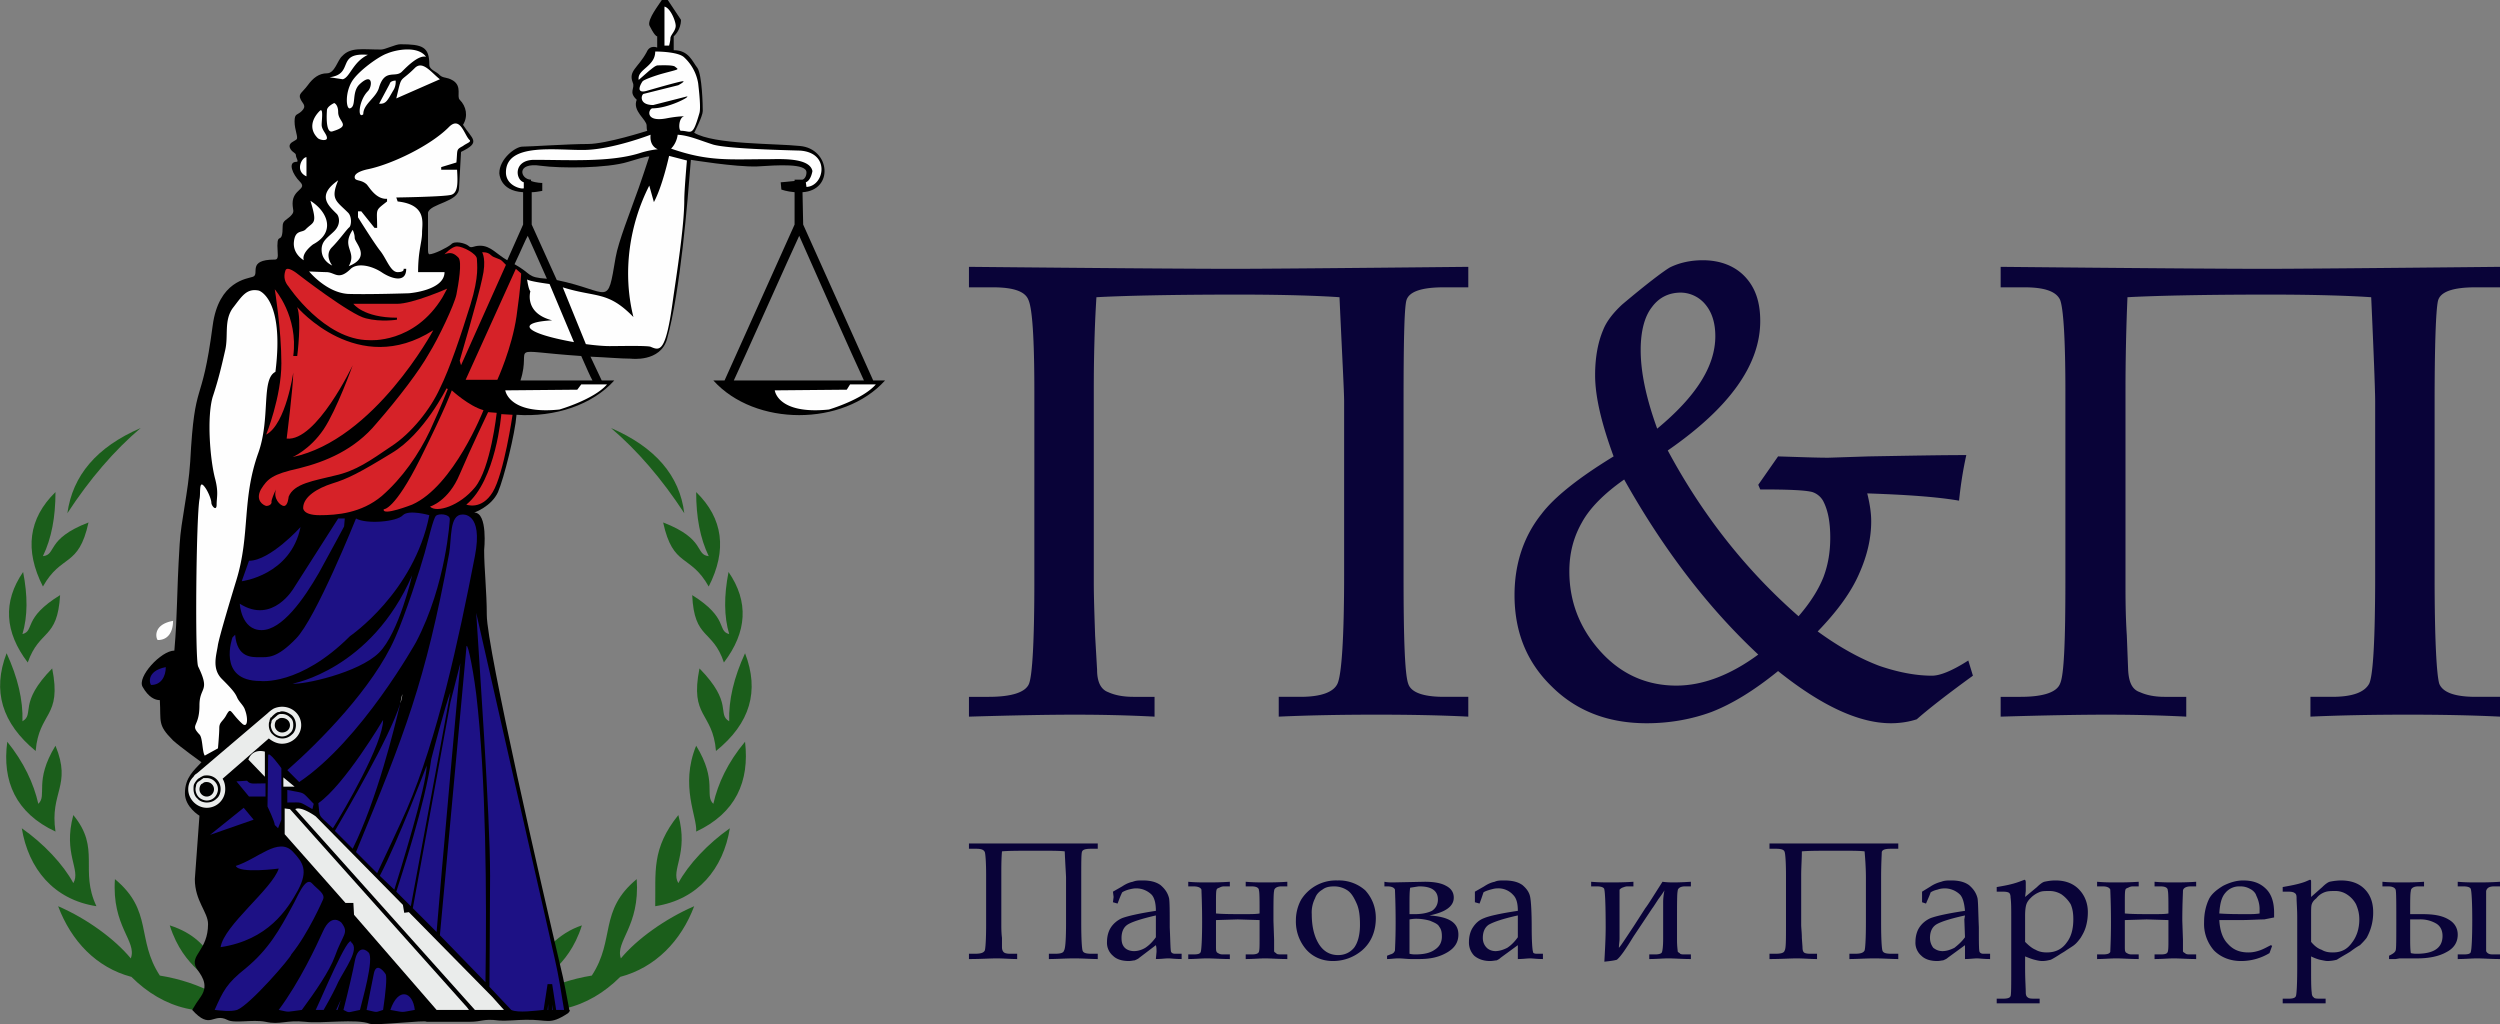 <svg xmlns="http://www.w3.org/2000/svg" fill-rule="evenodd" clip-rule="evenodd" image-rendering="optimizeQuality" shape-rendering="geometricPrecision" text-rendering="geometricPrecision" viewBox="0 0 37.85 15.51"><rect x="0" y="0" width="37.85" height="15.51" fill="#808080" stroke="none"/><defs/><defs/><g id="Слой_x0020_1"><path fill="#090338" fill-rule="nonzero" d="M19.36 10.55h.33c.31 0 .5-.07.56-.2.06-.13.1-.67.1-1.64V6.08c0-.16-.03-.69-.07-1.58-.28-.02-.8-.04-1.53-.04-1.08 0-1.79.02-2.15.04-.03.47-.04.95-.04 1.42v2.89c0 .23.01.5.02.81l.03.52c0 .19.06.3.17.34.11.05.24.07.38.07h.32v.3c-.38-.02-.78-.03-1.21-.03-.4 0-.93.01-1.6.03v-.3h.3c.35 0 .56-.07.61-.2.05-.13.08-.64.08-1.54V5.93c0-.8-.03-1.26-.09-1.39-.05-.13-.23-.19-.54-.19h-.36v-.31c2.04.02 3.38.03 4.01.03.41 0 1.59-.01 3.55-.03v.31h-.37c-.35 0-.54.07-.57.21-.03.14-.04.65-.04 1.53v2.65c0 .94.02 1.47.07 1.61.04.13.22.2.54.2h.37v.3c-.39-.02-.85-.03-1.39-.03-.55 0-1.04.01-1.48.03v-.3zm17.85 2.87v-.07c.11.01.21.01.29.01.09 0 .21 0 .35-.01v.07h-.09c-.08 0-.11.03-.12.07v.91c.01.02.02.03.04.04.02.01.05.01.08.01h.09v.07c-.14 0-.25-.01-.35-.01-.08 0-.18.01-.29.01v-.07h.09c.07 0 .11-.01.11-.05.01-.03.02-.19.02-.47 0-.27-.01-.42-.02-.46 0-.03-.04-.05-.11-.05h-.09zm-.72.5v.28c0 .09 0 .17.01.23.04.01.07.01.09.01.26 0 .39-.09.39-.27 0-.08-.03-.15-.1-.19a.476.476 0 00-.26-.06h-.13zm-.32.6v-.05c.06-.03.09-.05.1-.08.01-.02.01-.17.01-.43 0-.29 0-.46-.01-.49-.01-.03-.05-.05-.11-.05h-.09v-.07c.11.01.21.01.29.01.09 0 .2 0 .34-.01v.07h-.09c-.07 0-.11.03-.11.07-.01.04-.01.14-.01.3v.05h.18c.17 0 .3.02.4.08.09.05.14.13.14.23 0 .12-.06.21-.18.27-.11.06-.26.09-.43.09h-.27l-.06.01h-.1zm-1.18-.26c.05.06.1.1.16.12.05.03.1.04.17.04.13 0 .22-.05.29-.15.07-.09.11-.21.11-.35 0-.09-.02-.16-.05-.23a.4.4 0 00-.14-.15.32.32 0 00-.19-.05c-.05 0-.1 0-.15.02-.05.02-.09.05-.12.09-.04.03-.06.06-.07.09-.01.03-.01.08-.01.18v.39zm0-.68l.17-.15c.04-.04.08-.07.11-.08a.88.88 0 01.17-.02c.15 0 .27.04.36.13.09.09.13.21.13.35a.78.78 0 01-.1.39c-.03.04-.07.08-.1.11-.02.01-.07.04-.15.1l-.05.03c-.07.04-.12.07-.15.09a.59.59 0 01-.14.02c-.03 0-.07-.01-.12-.02a.694.694 0 01-.13-.05v.18c0 .17 0 .3.01.37 0 .03.01.06.03.07.01.02.05.02.11.02h.07v.07H34.56v-.07h.09c.06 0 .1-.01.11-.04.01-.02.02-.17.02-.43v-.76c0-.13-.01-.23-.01-.3 0-.04-.01-.06-.03-.07-.01-.01-.04-.02-.09-.02h-.09v-.07c.11-.02.23-.04.34-.08l.07-.03c.02 0 .02.01.02.04v.22zm-1.39.25c.13.01.27.01.43.01.06 0 .12 0 .18-.01v-.07c0-.07-.02-.14-.05-.2-.01-.04-.05-.08-.09-.1a.293.293 0 00-.16-.04.27.27 0 00-.22.1c-.06.07-.08.17-.09.31zm0 .1c.01.16.05.28.13.36.08.09.18.13.31.13.06 0 .11-.01.17-.03.06-.02.11-.05.17-.08l.02.01-.04.11a.833.833 0 01-.43.12c-.17 0-.31-.06-.41-.16a.609.609 0 01-.15-.43c0-.14.03-.26.08-.36.04-.07.11-.13.21-.19.1-.05.2-.08.3-.08.15 0 .26.04.35.13.08.08.12.2.12.36v.07l-.15.03c-.09 0-.21.01-.37.01h-.31zm-.77-.1c0-.2 0-.32-.01-.35 0-.04-.04-.06-.11-.06h-.09v-.07c.11.01.21.01.29.01.09 0 .2 0 .34-.01v.07h-.08c-.08 0-.12.03-.12.07 0 .04-.01.19-.01.45l.01.29v.17c0 .01.01.02.03.03.02.02.04.02.09.02h.08v.07c-.13 0-.24-.01-.34-.01-.08 0-.18.01-.29.01v-.07h.09c.07 0 .1-.01.11-.04.01-.03.01-.09.01-.18v-.3l-.33-.01-.33.01v.39c0 .05 0 .08.01.09 0 .01.02.02.04.03.02.01.04.01.07.01h.09v.07c-.13 0-.25-.01-.34-.01-.09 0-.19.01-.29.01v-.07h.09c.06 0 .1-.01.11-.04 0-.04.01-.18.01-.45 0-.29-.01-.45-.01-.49-.01-.03-.05-.05-.11-.05h-.09v-.07c.11.01.2.01.29.01.08 0 .2 0 .34-.01v.07h-.09c-.03 0-.05.01-.07.02-.03.01-.04.02-.04.03-.01.02-.01.09-.01.2v.16c.11.01.25.01.42.01.11 0 .19 0 .24-.01zm-2.17.43c.06.06.11.1.16.12.05.03.11.04.17.04.13 0 .23-.05.3-.15.07-.09.1-.21.1-.35 0-.09-.01-.16-.04-.23a.502.502 0 00-.14-.15.351.351 0 00-.2-.05c-.05 0-.1 0-.14.02a.38.38 0 00-.13.09c-.03.03-.05.06-.06.09-.01.03-.02.08-.02.18v.39zm0-.68l.18-.15c.04-.04.08-.07.11-.08.05-.01.1-.02.17-.02.14 0 .26.04.35.13.09.09.14.21.14.35 0 .08-.01.15-.03.22-.02.07-.05.12-.08.17-.03.04-.06.08-.1.11-.01.01-.06.04-.15.1l-.05.03c-.06.04-.11.07-.15.09-.04.01-.08.02-.13.02-.04 0-.08-.01-.12-.02-.04-.01-.09-.03-.14-.05v.18c0 .17.01.3.01.37 0 .03.01.06.03.07.02.02.06.02.12.02h.06v.07h-.65v-.07h.09c.07 0 .11-.01.12-.04.01-.02.01-.17.01-.43v-.76c0-.13 0-.23-.01-.3 0-.04-.01-.06-.02-.07-.01-.01-.04-.02-.09-.02h-.1v-.07c.12-.02.23-.04.34-.08l.08-.03c.01 0 .02.01.02.04v.13l-.01.09zm-.91.28c-.23.05-.38.1-.44.14-.06.04-.09.11-.09.2 0 .06.02.11.05.15.04.03.08.05.14.05.06 0 .12-.02.18-.05.05-.04.11-.09.16-.16l-.01-.27.01-.06zm-.65-.2v-.16l.13-.08c.06-.04.12-.06.16-.07.05-.02.1-.02.15-.02.11 0 .2.02.27.07.07.06.11.12.13.2.01.06.01.21.02.44 0 .22 0 .34.01.37.01.02.03.03.06.03h.1v.08c-.1 0-.16-.01-.2-.01-.04 0-.11.01-.18.01v-.11-.1l-.26.19c-.02.02-.05.03-.07.04-.02 0-.05.01-.09.01-.11 0-.19-.03-.24-.08a.258.258 0 01-.09-.21c0-.08.02-.16.06-.22.04-.06.1-.11.17-.14.08-.03.25-.07.52-.11-.01-.11-.03-.19-.07-.24a.331.331 0 00-.35-.08.3.3 0 00-.1.04c-.02.06-.05.12-.07.17l-.06-.02zm-3.5-.31v.07h-.09c-.07 0-.11.03-.11.07-.01.04-.01.19-.01.45v.29c0 .1.01.15.01.17 0 .01.01.02.03.03.01.02.04.02.08.02h.09v.07c-.13 0-.25-.01-.34-.01-.09 0-.18.01-.29.01v-.07h.09c.05 0 .09-.01.1-.03.01-.02.02-.09.02-.2v-.55c0-.08.01-.14.02-.19-.03.05-.06.09-.09.13-.04.06-.07.11-.1.15l-.28.42c-.11.18-.19.3-.25.35-.03.01-.09.02-.19.03.01-.18.02-.36.02-.52 0-.35-.01-.53-.02-.57 0-.03-.04-.05-.11-.05h-.09v-.07c.11.01.21.01.29.01.09 0 .21 0 .35-.01v.07h-.09c-.03 0-.05.01-.08.02-.02.01-.03.02-.04.03v.74c0 .05-.01.09-.01.14.03-.03.1-.14.22-.32l.18-.28c.04-.05.12-.18.26-.4.07.01.13.01.17.01.02 0 .11 0 .26-.01zm-2.62.51c-.23.05-.37.1-.44.14-.06.04-.09.11-.09.2 0 .06.02.11.06.15.03.03.08.05.13.05.06 0 .12-.02.18-.05.06-.04.11-.09.16-.16v-.33zm-.65-.2v-.16l.14-.08c.06-.04.11-.06.16-.07.04-.02.09-.02.14-.02.12 0 .21.02.28.07.07.06.11.12.12.2.01.06.02.21.02.44 0 .22.01.34.02.37 0 .02.02.03.06.03h.09v.08c-.09 0-.16-.01-.19-.01-.05 0-.11.01-.19.01v-.11-.1l-.26.19c-.02.02-.04.03-.06.04-.02 0-.06.01-.1.01-.1 0-.18-.03-.24-.08a.286.286 0 01-.08-.21c0-.08.02-.16.06-.22.04-.06.09-.11.17-.14.07-.03.24-.07.51-.11 0-.11-.02-.19-.07-.24a.3.3 0 00-.24-.1c-.04 0-.07.01-.11.02-.03.01-.07.02-.1.04-.02.06-.04.12-.06.17l-.07-.02zm-.99.78c.04.01.07.01.09.01.12 0 .22-.02.29-.07.08-.05.11-.12.11-.2 0-.07-.01-.11-.04-.15-.02-.04-.07-.06-.14-.09a.761.761 0 00-.21-.03c-.01 0-.04 0-.1.01v.52zm.01-1c-.01.06-.01.15-.01.26v.14h.09c.1 0 .19-.02.25-.05.06-.04.09-.1.09-.17 0-.13-.09-.2-.28-.2-.02 0-.07.01-.14.02zm-.39-.02v-.07c.05.01.09.01.13.01l.48-.01c.14 0 .25.02.32.06.08.04.12.1.12.18 0 .13-.12.22-.37.27.3.02.44.11.44.29 0 .11-.05.2-.17.27-.12.07-.25.1-.42.1h-.13c-.06 0-.12-.01-.19-.01-.06 0-.11.01-.17.01v-.05l.05-.02c.04-.01.06-.03.07-.06 0-.03.01-.17.01-.42 0-.3-.01-.46-.01-.5-.01-.03-.05-.05-.11-.05h-.05zm-1.1.42c0 .17.03.32.1.44s.17.18.3.18c.1 0 .18-.04.24-.11.06-.08.09-.2.09-.35 0-.12-.01-.23-.05-.32s-.08-.16-.14-.2a.36.36 0 00-.2-.06c-.07 0-.13.01-.18.05-.05.03-.09.07-.11.13a.47.47 0 00-.05.24zm-.24.09c0-.11.03-.22.08-.31a.622.622 0 01.55-.29.6.6 0 01.42.15c.1.11.16.25.16.42 0 .2-.07.37-.21.49-.12.1-.27.16-.44.16-.16 0-.3-.06-.4-.17a.648.648 0 01-.16-.45zm-.55-.1c0-.2 0-.32-.01-.35 0-.04-.04-.06-.11-.06h-.09v-.07c.11.01.21.01.29.01.09 0 .2 0 .34-.01v.07h-.09c-.07 0-.11.03-.11.07-.01.04-.01.19-.01.45l.01.29v.17c0 .01.01.02.03.03.01.02.04.02.08.02h.09v.07c-.13 0-.24-.01-.34-.01-.08 0-.18.01-.29.01v-.07h.09c.06 0 .1-.01.11-.04.01-.03.01-.09.01-.18v-.3l-.33-.01-.33.01v.39c0 .05 0 .08.01.09 0 .01.02.02.04.03.02.01.04.01.07.01h.09v.07c-.13 0-.25-.01-.35-.01-.08 0-.18.01-.28.01v-.07h.08c.07 0 .1-.01.11-.04.01-.04.02-.18.02-.45 0-.29-.01-.45-.01-.49-.01-.03-.05-.05-.12-.05h-.08v-.07c.1.01.2.01.28.01.09 0 .21 0 .35-.01v.07h-.09c-.03 0-.05.01-.07.02-.03.01-.04.02-.04.03-.01.02-.01.09-.01.2v.16c.11.01.25.01.42.01.11 0 .19 0 .24-.01zm-1.57.03c-.22.05-.37.1-.43.14-.06.04-.09.11-.09.2 0 .06.01.11.05.15.03.03.08.05.14.05.06 0 .12-.02.17-.05.06-.04.11-.09.16-.16v-.33zm-.65-.2l.01-.08-.01-.08.14-.08c.06-.04.11-.06.16-.07.05-.02.09-.02.15-.02.11 0 .2.02.27.07.07.06.11.12.13.2.01.06.01.21.01.44.01.22.01.34.02.37.01.02.03.03.06.03h.1v.08c-.1 0-.16-.01-.2-.01-.05 0-.11.01-.19.01l.01-.11c0-.03 0-.07-.01-.1l-.25.19c-.02.02-.05.03-.07.04-.02 0-.05.01-.09.01-.11 0-.19-.03-.24-.08a.258.258 0 01-.09-.21c0-.08.02-.16.06-.22.04-.06.1-.11.17-.14.08-.03.25-.07.51-.11 0-.11-.02-.19-.06-.24a.331.331 0 00-.24-.1c-.04 0-.08.01-.12.02-.03.01-.06.02-.09.04-.03.06-.05.12-.07.17l-.07-.02zm-.97.78h.09c.08 0 .13-.01.14-.05.02-.03.03-.17.03-.42v-.68c0-.04-.01-.17-.02-.4-.07-.01-.21-.01-.4-.01-.27 0-.46 0-.55.01-.01.12-.01.24-.01.36V14c0 .05 0 .12.01.2v.14c0 .05.02.08.05.09.03.01.06.01.09.01h.09v.08c-.1 0-.2-.01-.31-.01-.11 0-.24.01-.42.01v-.08h.08c.09 0 .14-.01.16-.05.01-.03.02-.16.02-.39v-.75c0-.2-.01-.32-.02-.35-.02-.04-.06-.05-.14-.05h-.1v-.08H16.62v.08h-.09c-.09 0-.14.01-.15.05-.01.04-.01.17-.01.39v.69c0 .24.01.38.02.41.01.04.06.05.14.05h.09v.08c-.1 0-.22-.01-.35-.01-.15 0-.27.01-.39.01v-.08zm12.12 0h.08c.08 0 .13-.01.15-.05.01-.03.02-.17.02-.42v-.68c0-.04 0-.17-.02-.4-.07-.01-.2-.01-.39-.01-.28 0-.46 0-.56.01 0 .12-.01.24-.01.36V14c0 .05.01.12.01.2l.01.14c0 .05.01.08.04.09.03.01.06.01.1.01h.08v.08c-.1 0-.2-.01-.31-.01-.1 0-.24.01-.41.01v-.08h.08c.09 0 .14-.01.15-.05.02-.03.02-.16.02-.39v-.75c0-.2-.01-.32-.02-.35-.01-.04-.06-.05-.14-.05h-.09v-.08H28.74v.08h-.1c-.09 0-.14.01-.15.05 0 .04-.01.17-.01.39v.69c0 .24.01.38.02.41.01.04.06.05.14.05h.1v.08c-.11 0-.22-.01-.36-.01-.14 0-.27.01-.38.01v-.08zm6.98-3.89h.33c.31 0 .49-.07.56-.2.06-.13.09-.67.09-1.64V6.08c0-.16-.02-.69-.06-1.58-.29-.02-.8-.04-1.54-.04-1.07 0-1.79.02-2.15.04-.02.47-.03.95-.03 1.42v2.89c0 .23 0 .5.02.81l.02.52c.01.19.06.3.18.34.11.05.24.07.37.07h.33v.3c-.39-.02-.79-.03-1.21-.03-.4 0-.93.01-1.6.03v-.3h.3c.35 0 .55-.07.6-.2.06-.13.08-.64.08-1.54V5.93c0-.8-.03-1.26-.08-1.39-.06-.13-.24-.19-.54-.19h-.36v-.31c2.04.02 3.37.03 4.01.03.41 0 1.59-.01 3.55-.03v.31h-.37c-.35 0-.54.07-.57.21-.03.14-.05.65-.05 1.53v2.65c0 .94.03 1.47.07 1.61.05.13.23.2.55.2h.37v.3c-.4-.02-.86-.03-1.39-.03-.55 0-1.04.01-1.48.03v-.3zm-8.36-3.21l.3-.43c.33.01.58.02.76.02l.61-.02c.59-.01 1.08-.02 1.48-.02-.06.27-.09.5-.11.69-.35-.06-.81-.09-1.39-.11.04.16.06.3.06.42 0 .26-.06.52-.18.79-.12.28-.33.57-.63.88.33.24.64.41.93.52.29.1.56.15.8.15.12 0 .3-.07.55-.23l.07.23c-.4.29-.68.51-.85.66-.12.04-.26.06-.39.06-.49 0-1.06-.27-1.71-.79-.37.3-.7.5-1.01.62-.3.11-.63.17-.98.17-.59 0-1.07-.19-1.44-.56-.38-.37-.56-.83-.56-1.38 0-.46.13-.88.41-1.23.19-.25.55-.54 1.09-.87-.18-.49-.28-.9-.28-1.23 0-.26.04-.49.12-.68.05-.13.15-.26.29-.39.38-.32.62-.5.72-.56.14-.07.31-.11.5-.11.27 0 .49.09.64.25.16.17.23.39.23.67 0 .66-.46 1.31-1.4 1.96.52.97 1.18 1.81 1.98 2.51.19-.22.31-.42.38-.6.07-.19.1-.38.1-.59 0-.22-.03-.41-.11-.56a.293.293 0 00-.16-.13c-.11-.03-.38-.04-.79-.04l-.03-.07zm-1.53-.85c.58-.48.88-.94.88-1.4 0-.2-.05-.36-.15-.48a.49.49 0 00-.37-.18c-.18 0-.33.07-.44.22-.11.14-.17.36-.17.65 0 .33.08.72.25 1.19zm1.53 3.42c-.75-.7-1.43-1.58-2.03-2.65-.3.21-.52.43-.64.65-.13.23-.19.47-.19.74 0 .45.15.85.46 1.2.31.35.7.53 1.16.53.4 0 .82-.16 1.24-.47z"/><path fill="#1b5e1b" d="M10.36 7.77c-.34-.52-.71-.95-1.11-1.29.67.29 1.04.72 1.11 1.29zm-9.34 0c.34-.52.71-.95 1.11-1.29-.67.29-1.03.72-1.11 1.29zm2.78 7.39c-.68.3-1.33.11-1.81-.37-.53-.14-.91-.54-1.11-1.07.44.19.86.5 1.1.79.1-.26-.29-.48-.24-1.2.58.48.32.91.68 1.46.31.05.6.15.82.27-.01-.28-.45-.34-.67-1.03.74.24.63.77 1.23 1.15zm-2.34-1.44c-.65-.1-1.03-.57-1.13-1.18.33.23.63.55.78.83.12-.2-.16-.44 0-1.03.42.51.09.83.35 1.38zm-.62-1.13c-.6-.28-.81-.76-.73-1.36.25.31.4.63.47.94.14-.13-.07-.34.26-.88.25.61-.09.7 0 1.3zm-.3-1.22c-.51-.42-.66-.91-.44-1.48.17.37.25.71.24 1.03.19-.11-.07-.27.45-.8.15.75-.2.65-.25 1.25zm-.12-1.34C.07 9.57.04 9.11.35 8.66c.07.36.07.67-.01.94.19-.05 0-.24.57-.59-.04.68-.31.51-.49 1.02zm.23-1.15C.37 8.33.43 7.85.84 7.45c0 .38-.06.7-.19.97.21-.02.04-.26.69-.51-.15.69-.41.47-.69.97zm6.93 6.28c.68.3 1.33.11 1.81-.37.53-.14.92-.54 1.12-1.07-.44.19-.87.5-1.11.79-.09-.26.29-.48.24-1.2-.58.48-.32.91-.68 1.46-.31.05-.6.15-.82.27.01-.28.45-.34.67-1.03-.73.24-.92 1.15-1.23 1.15zm2.34-1.44c.65-.1 1.03-.57 1.13-1.18-.33.23-.63.55-.78.83-.12-.2.16-.44 0-1.03-.41.51-.34.86-.35 1.38zm.62-1.13c.6-.28.81-.76.74-1.36-.26.31-.41.63-.48.94-.14-.13.07-.34-.26-.88-.25.61.02 1.08 0 1.3zm.3-1.22c.52-.42.66-.91.44-1.48-.17.37-.25.71-.24 1.03-.19-.11.07-.27-.45-.8-.15.75.2.65.25 1.25zm.12-1.34c.35-.46.38-.92.07-1.37-.07.36-.07.67.01.94-.19-.05 0-.24-.56-.59.03.68.31.51.48 1.02zm-.23-1.15c.28-.55.22-1.03-.19-1.43 0 .38.06.7.19.97-.21-.02-.04-.26-.69-.51.15.69.41.47.69.97z"/><path d="M13.22 5.76L12.16 3.4l-.01-.49c.48-.03.42-.66-.04-.7-.38-.04-1.3-.02-1.6-.2 0 0 .13-.25.13-.33 0-.08-.01-.54-.08-.65-.08-.1-.13-.27-.36-.27V.55s.11-.09.11-.25l-.2-.3h-.09c-.05.08-.21.28-.19.38 0 0 .08.17.12.17v.17s-.11-.05-.16.07c-.13.24-.28.28-.21.46.04.09-.07.14.06.26-.07.17.15.3.15.39 0 .07.01.08.01.08s-.62.2-.9.2c-.29 0-.88.04-.99.04-.11 0-.35.19-.35.4 0 0 0 .27.36.29v.49l-.24.54c-.16-.09-.25-.22-.41-.22-.11 0-.13.05-.18 0-.05-.04-.21-.08-.26-.02-.06.05-.26.15-.33.15 0 0-.02 0-.02-.06v-.57c.03-.14.47-.16.47-.37l.03-.55c.31-.15.17-.19.03-.41.08-.13.05-.28-.05-.38-.05-.05.04-.2-.1-.29-.1-.06-.14-.03-.2-.08-.05-.06-.16-.08-.16-.16 0-.27-.1-.31-.44-.31-.07 0-.23.08-.29.08-.29 0-.46-.04-.59.1-.07.06-.11.26-.23.26-.12 0-.21.07-.29.18-.08.11-.15.13-.11.21.03.07.1.1.02.18-.07.07-.11.03-.11.16s.06.24.03.27c-.03.03-.13.05-.1.13.03.07.09.07.09.11 0 .04.05.1.01.1-.14 0-.06.19.05.3.12.12-.11.11-.11.33 0 .11.04.12-.03.19-.06.06-.12.07-.12.15 0 .3-.08.09-.08.3 0 .12.03.21-.04.21-.43 0-.22.22-.33.26-.08.03-.52.06-.61.74-.17 1.29-.27.75-.34 2.06-.03.47-.14.89-.16 1.25-.05.82-.03 1.03-.08 1.61-.2 0-.57.4-.48.55.09.16.19.2.26.2.02.33-.04.37.2.61.11.1.43.33.43.33-.11.12-.25.23-.25.47 0 .21.22.34.22.34l-.07.96c0 .33.2.5.2.68 0 .4-.28.47-.18.66.05.09.21.24.07.44-.05.07-.09.13-.13.2.28.31.31.04.53.15.11.06.38-.01.58.03.22.05.31-.03.6 0 .25.03.78-.05.98.03.09.03.85-.06.86-.03h.65c.19 0 .2-.05.44-.02.13.01.28-.01.4-.01.35-.01.36.09.65-.1.01-.01.02-.02.03-.04 0 0-.01-.01-.02-.01h.01c-.04-.21-.08-.44-.14-.68-.25-1.06-1.11-4.8-1.11-5.3 0-.35-.04-.7-.04-.98 0 0 .06-.57-.15-.57 0 0 .26-.09.36-.31.09-.21.26-.89.28-1.17.58.04 1.15-.15 1.48-.52h-.19l-.17-.36c.24.01.46.03.61.03 0 0 .45.06.55-.3.2-.72.31-2.07.36-2.71 0 0 .67.11 1 .1.32-.02.75-.05.75.09 0 .06-.03.1-.06.11h-.12v.02c-.08.01-.21.02-.21.02l.01.11s.08.03.2.04v.49l-1.06 2.36h-.17c.63.7 1.97.7 2.6 0h-.19.01zM7.99 3.57c.03.07.15.33.29.65-.31-.02-.22-.07-.49-.22.1-.21.17-.38.2-.43zm.98 2.19H7.88c.18-.55-.27-.45.92-.37.08.18.14.32.17.37zm.64-2.75c-.05.15-.25.65-.29.89-.13.77-.07.51-.89.34l-.38-.84v-.49c.05 0 .1-.01.16-.02v-.12s-.09 0-.17-.03v-.02c-.16 0-.24-.27.15-.21.29.04 1 .04 1.32-.06.32-.1.32-.08.32-.08s-.16.49-.22.64zm1.5 2.75c.11-.23.89-1.98.99-2.19.09.21.87 1.96.98 2.19h-1.97z" class="fil2"/><path fill="#fefefe" fill-rule="nonzero" d="M10.15.58c0-.05.08-.11.08-.19 0-.07-.08-.27-.17-.29v.59h.07s.02-.07.02-.11zM2.39 9.69c.16 0 .23-.13.23-.29-.33.06-.25.29-.23.29zm3.67.96c.02-.06.03-.1.03-.14l-.03.14zm-3.04.47c.05.05.04.26.08.32l.2-.11s.02-.22.02-.31.06-.1.11-.2c.07-.12.05-.04.23.13.09.09.1-.07.05-.2-.02-.07-.09-.12-.12-.19s-.08-.13-.23-.28c-.16-.16-.08-.37-.06-.52.03-.15.17-.62.28-.98.21-.69.08-1.22.33-1.92.19-.53.04-1.12.26-1.23.14-1.11-.25-1.23-.25-1.23-.19-.04-.26.09-.4.27-.13.19-.06.41-.11.63-.05.22-.1.44-.19.71-.09.31-.04.96.04 1.25.05.2.02.27.02.38 0 .11-.08.02-.08-.03s-.06-.2-.12-.26c-.07-.07-.04.13-.06.21-.05.3-.07 2.41-.02 2.53.19.39.02.3.02.59 0 .34-.15.28 0 .44zm2.26-7.09c.35-.14.09-.35.09-.43 0-.06-.03-.12-.03-.12-.18.27.07.32-.06.55zm-.68-.09c-.04-.11.14-.24.14-.24.34-.18.23-.49-.04-.66.11.36.05.31-.07.43-.05.06-.16 0-.18.19-.02.19.15.28.15.28zm.27-.14c.01.16.16.22.16.22s-.12-.15-.01-.27c.12-.12.23-.28.27-.31.03-.03.04-.16-.02-.22-.18-.18-.27-.2-.15-.49-.33.23-.15.38-.02.51.03.03.07.15-.04.26-.1.1-.2.15-.19.3zm-.23-1.13v-.29c-.07 0-.18.21 0 .29zm.17-.58c.03.03.14.05.14 0 0-.06-.08-.12-.08-.2 0-.07.03-.27-.03-.21-.11.11-.17.27-.03.41zm.22-.1c.3-.09.09-.14.09-.29 0-.12-.06-.14-.06-.14s-.11.05-.11.11c0 .01-.03.35.08.32zm.16-.79c.11-.03.15-.26.38-.37-.49-.04-.2.29-.58.34l.2.03zm.14.03c-.11.18-.09.43-.03.41.1-.03.02-.24.14-.36.21-.2.2.03.13.1-.14.14-.16.43-.07.35 0-.16.2-.25.24-.41.09-.29.25-.13.35-.24.08-.08.25-.25.36-.22C6.33.69 6 .75 5.86.81c-.12.04-.43.26-.53.42zm.63.13c.04-.07.03-.14.03-.14s-.08 0-.09.05l-.16.3c.11.01.13-.06.22-.21zm.32-.33c-.24.24-.19.08-.28.46l.66-.29c-.13-.1-.26-.29-.38-.17zm.51.9c-.27.27-.84.55-1.21.63-.1.02-.21.06-.21.12 0 .07.09.03.18.11.04.04.14.23.31.22v.04c-.19.15-.15.1-.15.4h-.04l-.2-.25h-.05v.09s.23.37.33.5c.1.12.16.33.27.33.11 0 .09-.05.09-.05h.04c0 .22-.22.15-.36.06-.16-.11-.39-.16-.49-.05-.18.17-.23.04-.36.04-.03 0-.26-.01-.26-.01s.26.32.59.34c.33.01.92-.01.92-.01s.54-.04.54-.32h-.4c0-.33.06-.45.06-.6 0-.14.08-.42-.37-.47L6 2.99s.72-.01.83-.04c.11-.03.1-.2.09-.38h-.24v-.04l.23-.07c.02-.2-.01-.19.1-.25.05-.04.13-.06.1-.09-.08-.07-.14-.38-.32-.19zm1.19 2.3s.02.15.05.18c0 0-.1.33.33.44-.54.03-.45.19.33.33l-.37-.88s-.31-.04-.34-.07zm-.05-1.38v-.09c-.13-.04-.16-.34.16-.34.51 0 1.14.04 1.59-.1.15-.05.28-.06.28-.06s-.13-.04-.11-.22c0 0-.57.22-.99.23-.42.01-1.2-.12-1.2.34 0 .21.25.26.27.24zm4.37-.26s-.02.14-.1.17l.01.07c.27-.01.37-.52-.1-.55-.35-.01-1.09-.03-1.31-.09-.22-.07-.37-.14-.54-.15 0 0-.01.12-.1.21.57.2.89.16 1.48.16.16 0 .62-.03.66.18zM8.74 5.9l-1.09.01s.05.37.82.29c0 0 .52-.15.72-.38H8.8l-.06.08zm4.13-.08l-.05.08-1.09.01s.04.37.82.29c0 0 .51-.15.71-.38h-.39zM9.9 3.06l-.07-.25c-.3.59-.41 1.31-.24 1.99-.39-.4-.56-.29-1.07-.45l.35.86s.21.03.36.03c.14 0 .56-.01.62.01.14.06.23.1.34-.72.05-.35.17-1.1.17-1.5 0-.15.04-.6.04-.6l-.27-.07s-.1.46-.23.7zm-.07-1.99c.03-.02.09-.08.13-.08.03 0 .23-.01.26.02.06.05.08.03-.21.11-.07.02-.25.08-.28.11-.01.01-.14.21.08.14 0 0 .48-.14.53-.14.04 0-.07.06-.07.06l-.52.13c-.04 0-.09.17.14.17l.51-.13c.06 0-.28.18-.52.18-.06 0-.13.22.22.15.16-.03.26-.03.26-.03-.09.02-.09.22-.05.22.16 0 .17.11.28-.27.02-.07 0-.28-.02-.45a.688.688 0 00-.21-.39c-.08-.08-.35-.09-.44-.09 0 .23-.28.27-.25.43l.16-.14z"/><path fill="#d62228" fill-rule="nonzero" d="M7.89 4.14l-.08-.07-.76 1.68h.48s.22-.48.29-.96c.07-.49.07-.65.07-.65zm-2.3 1.01s.68.06 1.11-.65l.07-.13s-.52.23-.76.23h-.66s.15.21.66.21v.03s-.24.04-.47-.02c-.23-.05-1.03-.67-1.03-.67s-.17-.14-.19-.05c-.03.09-.01.17.05.24 0 0 .54.81 1.22.81zM4.03 6.58c.3-.16.41-.94.41-.94 0 .21-.1 1-.1 1 .45.05 1-1.11 1-1.11s-.24.67-.44.97c-.21.31-.47.42-.47.42C5.67 6.66 6.56 5 6.56 5c-1.14.73-2.06-.35-2.06-.35.07.19 0 .74 0 .74h-.06c.08-.6-.28-1.01-.28-1.01s.1.61.1 1.12c0 .51-.23 1.08-.23 1.08zm3.03 1.06s.23.09.4-.19.3-1.17.3-1.17l-.17-.01s-.08 1-.53 1.37zm.13-.26c.24-.29.33-1.13.33-1.13l-.13-.01s-.26.54-.43.94c-.17.41-.45.49-.45.49.1.1.45-.01.68-.29zm-.83-.43c-.39.78-.55.76-.55.76-.03.11.43-.07.43-.07.63-.28 1.08-1.43 1.08-1.43-.22-.06-.48-.3-.48-.3s-.09.26-.48 1.04zm-.43-.09c-.49.3-.67.39-.9.46-.22.07-.44.2-.44.37 0 0-.01.11.25.11s.63-.03.94-.29c.31-.27.56-.63.73-.99.17-.37.27-.63.27-.63l-.02-.01s-.34.69-.83.98zm.8-3.01c.1-.04.15-.01.21.05.06.06 0 .41-.03.56-.03.15-.27.66-.42.9-.14.25-.45.66-.79 1.05-.33.4-.77.58-1.17.68-.41.09-.48.16-.58.32-.09.17.04.24.08.25.05 0 .09-.03.08-.07 0-.02.04-.13.07-.18-.05.13.06.25.12.25s.07-.14.07-.14c.08-.2.38-.24.7-.32.32-.07.54-.23.85-.44.31-.2.6-.57.74-.88.15-.3.32-.81.46-1.26.14-.45.1-.62.1-.7 0-.08-.22-.19-.3-.19-.08 0-.19.12-.19.12zm.23 1.61l.02.07.68-1.52-.06-.06c-.04-.04-.12-.04-.17-.09-.05-.05-.13-.04-.13-.04s.07.11 0 .4c-.06.29-.34 1.24-.34 1.24z"/><path fill="#1d1185" fill-rule="nonzero" d="M4.55 7.98s-.46.51-.78.51l-.11.31s.74-.09.89-.82zm-2.26 2.39c.15 0 .22-.13.22-.27-.31.06-.24.27-.22.27zm1.97 2.04v-.78s-.2-.28-.2-.19l-.01.77s.11.23.11.28l.05.05.05-.13zm.09-.26c.25 0 .16-.02.38.1l.02-.08c-.2-.2-.1-.15-.4-.21v.19zm-.77-.32l.19.23h.25v-.2c-.19 0-.23.02-.28-.04l-.16.01zm2.7 3.46c-.03-.28-.25-.35-.37 0 .23.04.14.04.37 0zm-.48 0c.04-.27.06-.49.04-.54-.06-.09-.15-.16-.18-.01l-.11.55c.18.04.12.04.25 0zm-.35 0c.03-.13.22-.78.13-.87-.07-.07-.17-.08-.21.14-.02.11-.09.42-.17.73.1.05.05.04.25 0zm-.34 0l.05-.15s-.03.06-.07.15h.02zm.21-1.02c-.03-.17-.47.88-.54 1.02h.12c.11-.19.19-.35.22-.42.1-.2.33-.5.2-.6zm-.75 1.02c.2-.27.42-.59.5-.81.12-.34.22-.35.1-.51 0 0-.15-.16-.28.13-.1.22-.35.76-.67 1.19.18.04.11.03.35 0zm-.16-.84c.26-.32.48-.83.48-.83.04-.09-.08-.15-.17-.25-.1-.1-.22.22-.29.34-.2.37-.36.66-.71.95-.29.23-.34.34-.47.63.09.01.24.03.34 0 .2-.08.82-.8.82-.84zm-.84-1.34c.05.12.65.04.65.04-.1.31-.83.86-.88 1.19.72-.11 1.01-.57 1.17-.86.16-.3.08-.42-.08-.59-.22-.22-.52.11-.86.22zm.27-.7l-.15-.18-.51.41.66-.23zm4.53 2.88l-.01-.08v.08h.01zm-.07 0v-.09l-.01.09h.01zm-1.84-3.7s-.43 1.14-.71 1.67l.22.21c.08-.26.49-1.57.49-1.88zm-.4-.94c-.16.52-.84 1.67-.99 1.93l.27.27c.37-.75.63-1.82.72-2.2zm.76-.17c-.07.16-.29 1.01-.29 1.01-.09.67-.46 1.79-.53 2.01l.22.22.6-3.24zm-.66 1.77c.46-1.07.78-2.54 1.03-3.83.13-.67-.19-.63-.19-.63-.2 0-.16.37-.2.59-.36 1.94-.67 2.73-1.41 4.52l.32.32c.1-.21.34-.72.45-.97zm.81-2.21l-.15.59-.57 3.12.36.36c.06-.76.36-4.07.36-4.07zm-2.15 2.12c.03.24-.02.15.22.38.17-.27.76-1.28.76-1.64 0 0-.58.98-.98 1.26zm3.72 3.13c-.04-.25-.08-.51-.14-.77L7.21 9.28c.04.66.21 3.04.21 3.98 0 .52-.01 1.3-.01 1.68l.33.35c.1.05.38.01.49 0l.06-.39h.07l.06.39h.12zm-1.19-.42c.02-1.3.01-3.09-.14-4.36-.06-.48-.15-.86-.15-.69l-.4 4.34.69.71zm-2.82-3.03c.94-.63 1.77-2.12 1.77-2.12.46-.88.51-1.86.51-1.86 0-.08-.17-.09-.21-.05-.04.04-.11.34-.17.56-.06.22-.3.96-.45 1.29-.33.75-1.14 1.57-1.63 2l.18.18zm1.21-1.96c.3-.3.5-1.17.5-1.17-.62 1.43-1.81 1.64-1.81 1.64.15.02 1-.16 1.31-.47zm-2.22-.23s-.24.66.42.66c0 0 .6.08 1.36-.68 0 0 .97-.66 1.2-1.83 0 0-.31-.09-.4 0-.09.1-.55.14-.71.05 0 0-.61 1.52-.91 1.82-.29.3-.42.28-.55.28-.12 0-.34.01-.37-.34l-.04.04zm.44-.11c.31 0 .64-.47.87-.87.22-.4.38-.7.38-.7l.01-.12h-.1L4.45 8.9s-.32.56-.82.24c0 0 .02.4.33.4z"/><path d="M3.99 10.98c0 .04.01.07.02.1l-.73.63a.21.21 0 00-.11-.04l.82-.69z" class="fil2"/><path fill="#eaeceb" fill-rule="nonzero" d="M7.63 15.29c-.1-.11-.17-.19-.17-.19l-1.27-1.29-.07.01-.02-.12-1.32-1.34s-.22-.16-.31-.11l2.72 3.04h.44zm-4.22-3.34c0-.06-.01-.11-.04-.16l.7-.61c.06.05.13.08.2.08.16 0 .29-.13.29-.28 0-.16-.13-.28-.29-.28-.04 0-.09.01-.13.03a.55.55 0 00-.09.07l-1.07.91a.12.12 0 00-.05.05c-.05.05-.08.11-.08.19 0 .15.13.28.28.28.16 0 .28-.13.28-.28zm.86-.86c-.06 0-.11-.05-.11-.11 0-.03.01-.06.03-.08l.02-.01c.02-.02.04-.02.06-.02.07 0 .12.05.12.11s-.05.11-.12.11zm-.16-.23c.01-.02.07-.07.08-.07.01-.01.03-.01.04-.01.02-.01.03-.01.04-.01.06 0 .11.03.15.06.04.04.06.09.06.15 0 .05-.02.11-.06.14a.204.204 0 01-.29 0c-.04-.03-.06-.09-.06-.14 0-.02 0-.04.01-.06 0-.02.01-.04.02-.06h.01zm.1-.04l-.08.07c-.01.01-.02.02-.02.04 0 .01-.01.03-.01.05 0 .04.02.09.05.12.03.03.08.05.12.05.05 0 .09-.02.12-.05.04-.03.05-.08.05-.12 0-.05-.01-.09-.05-.12a.166.166 0 00-.12-.05h-.03c-.01 0-.02.01-.03.01zm-1.08 1.24c-.06 0-.11-.05-.11-.11 0-.03.01-.06.03-.08l.02-.01c.02-.02.04-.02.06-.02.06 0 .11.05.11.11s-.05.11-.11.11zm0 .09c-.05 0-.11-.02-.14-.06-.04-.03-.06-.09-.06-.14 0-.03 0-.06.01-.08.01-.02.03-.05.05-.07 0 0 .02-.02.03-.02.01-.01.03-.02.05-.03.02-.01.04-.01.06-.01a.204.204 0 01.21.21c0 .05-.02.11-.06.14-.04.04-.09.06-.15.06zm-.12-.08c.03.03.08.05.12.05.05 0 .09-.02.12-.05.03-.03.05-.08.05-.12 0-.05-.02-.09-.05-.12a.166.166 0 00-.12-.05h-.05c-.01.01-.03.02-.04.03l-.03.02c-.02.01-.03.03-.04.05 0 .02-.01.04-.01.07 0 .04.02.09.05.12zm1-.69s-.18-.06-.25.12l.25.26v-.38zm.28.53h.17l-.17-.14v.14zm2.81 3.38l-.03-.04-2.68-3-.08-.01v.39l.92 1.04h.12l.01.18 1.25 1.44h.49z"/></g></svg>